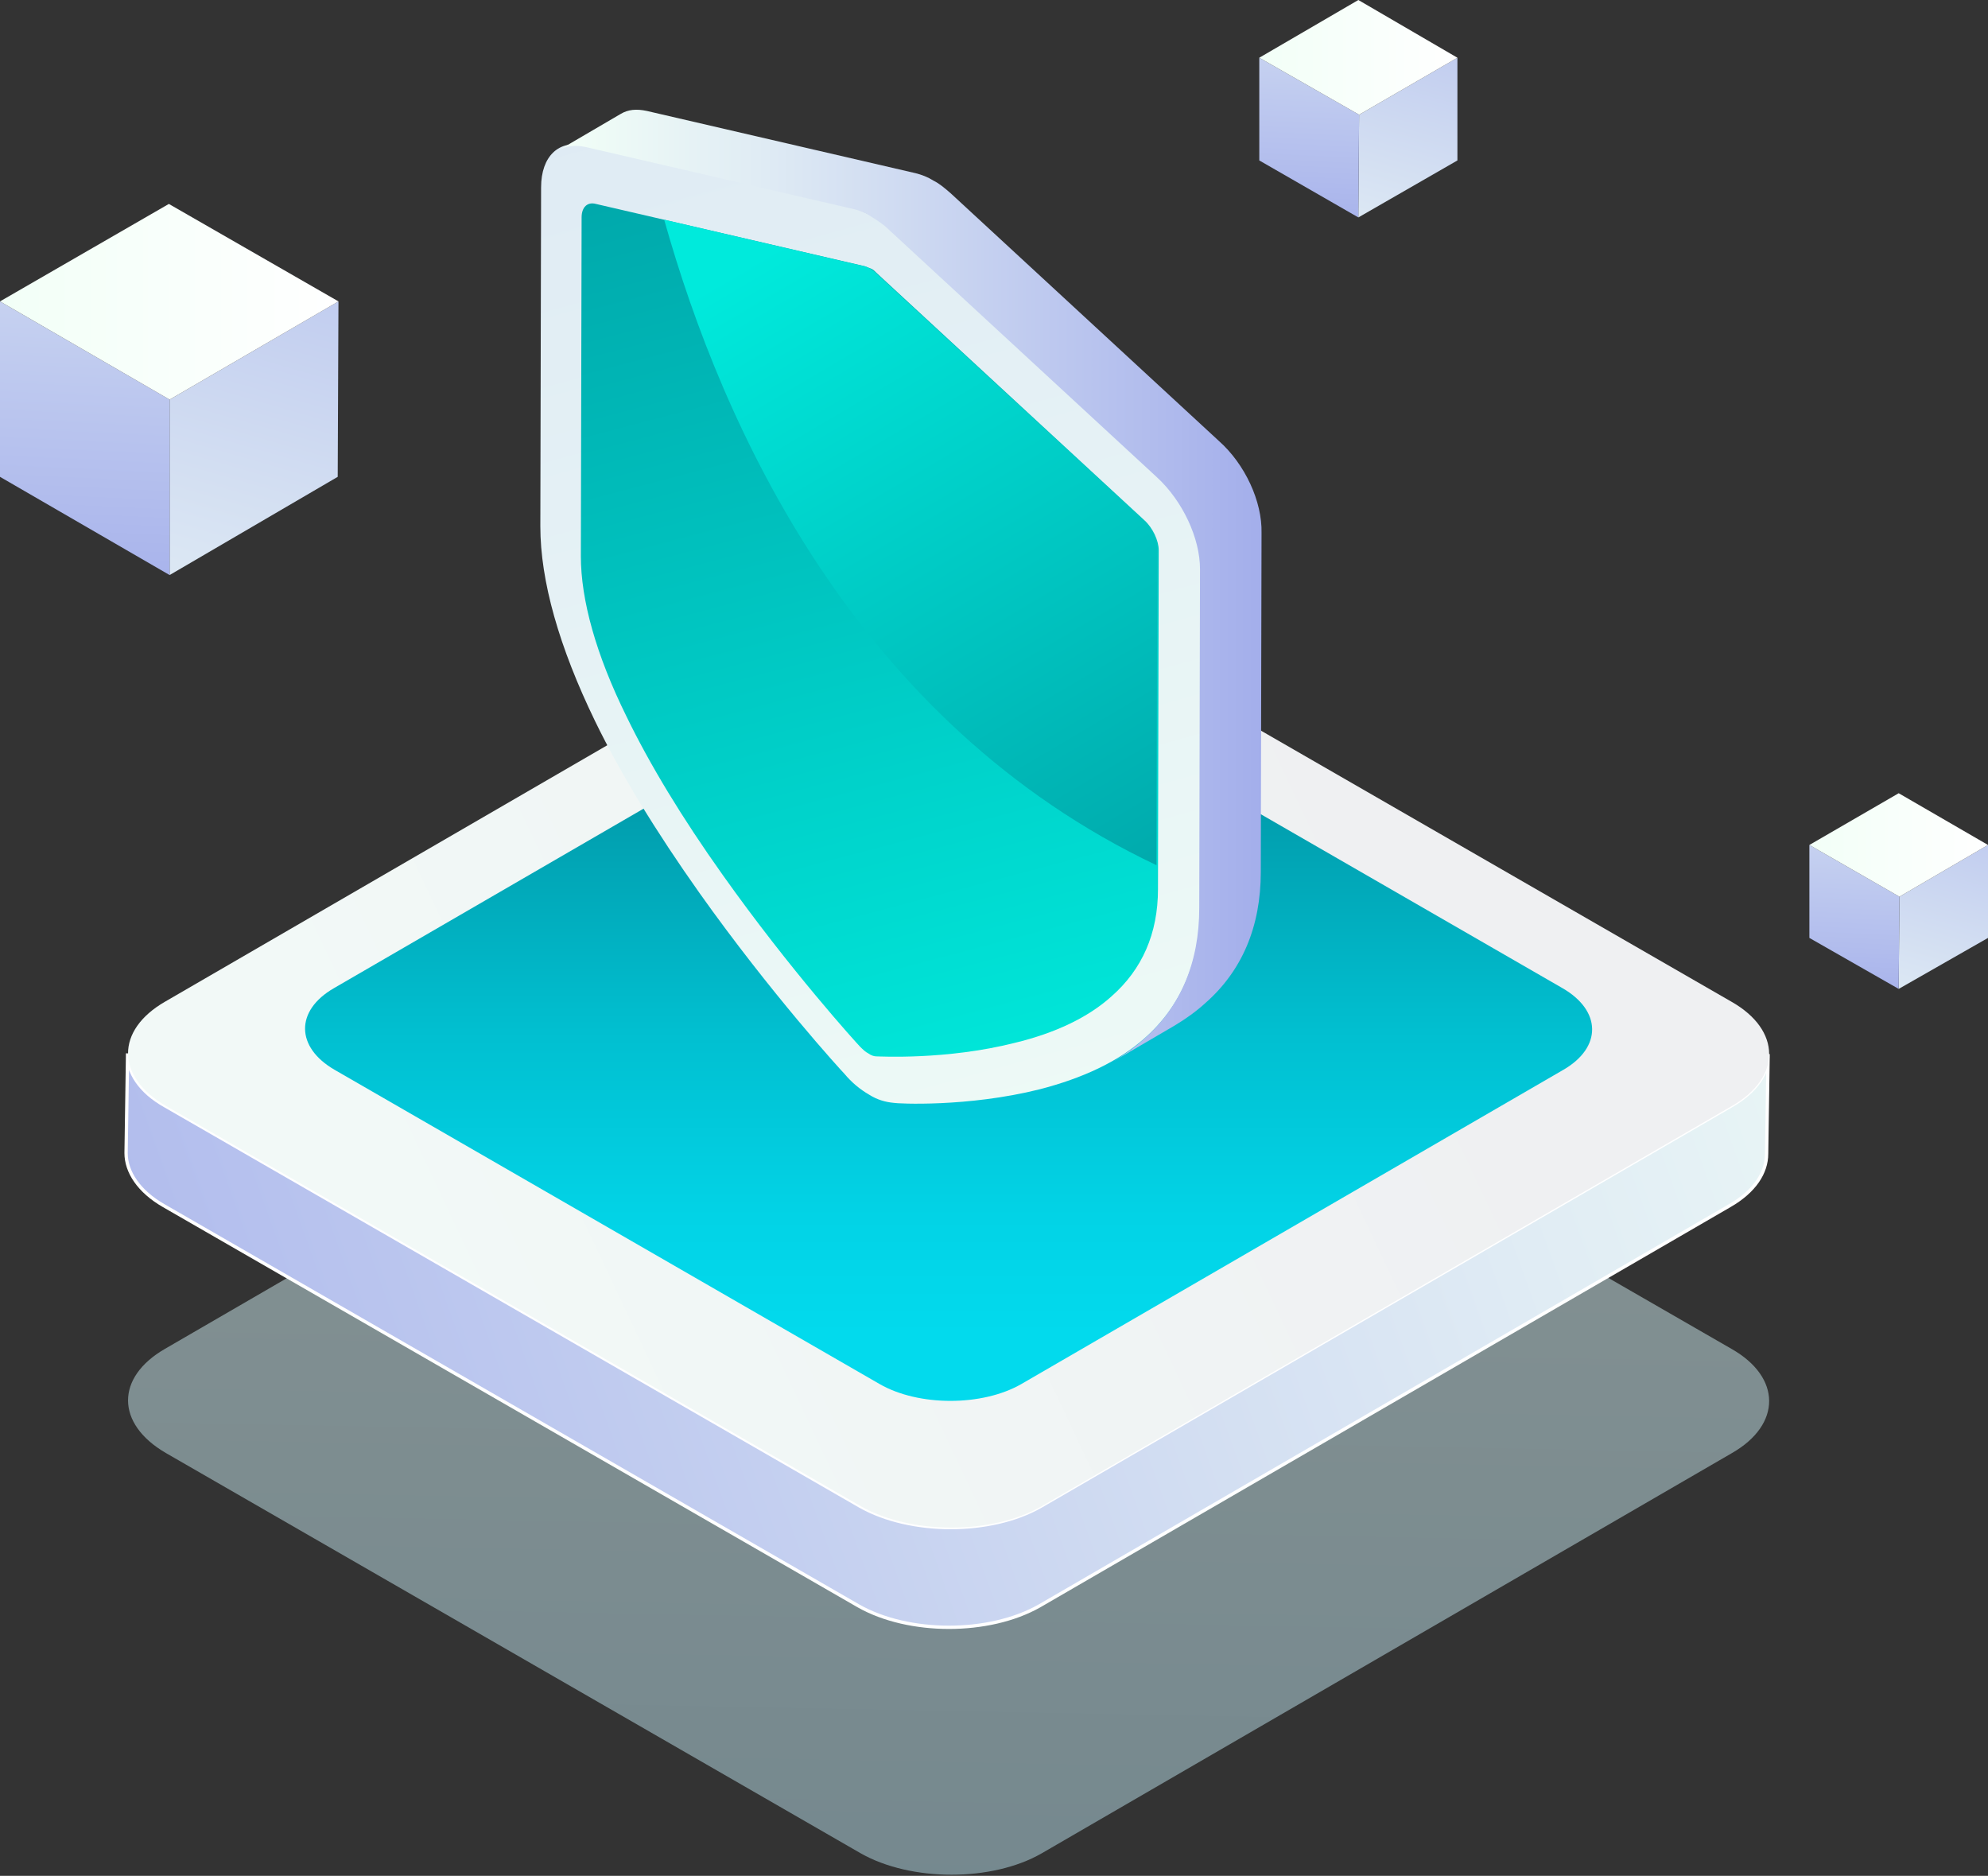<svg width="301" height="284" viewBox="0 0 301 284" fill="none" xmlns="http://www.w3.org/2000/svg">
<rect x="0" y="0" width="301" height="284" fill="#333333" stroke="none"/>
<path opacity="0.5" d="M262.139 204.203C269.752 208.516 269.752 215.667 262.253 219.981L157.715 280.595C150.216 284.908 137.944 284.908 130.331 280.595L25.112 219.981C17.499 215.554 17.499 208.516 24.998 204.203L129.536 143.589C137.035 139.276 149.307 139.276 156.92 143.589L262.139 204.203Z" fill="url(#paint0_linear)"/>
<path d="M262.139 167.426L157.602 228.04C150.102 232.353 137.831 232.353 130.217 228.04L24.998 167.426C21.135 165.269 19.317 162.318 19.317 159.48L19.09 174.577C19.09 177.415 21.021 180.366 24.771 182.523L129.99 243.137C137.603 247.45 149.761 247.45 157.374 243.137L261.912 182.523C265.662 180.366 267.48 177.528 267.48 174.691L267.707 159.594C267.821 162.432 265.889 165.269 262.139 167.426Z" fill="url(#paint1_linear)"/>
<path d="M262.139 167.426L157.602 228.04C150.102 232.353 137.831 232.353 130.217 228.04L24.998 167.426C21.135 165.269 19.317 162.318 19.317 159.48L19.09 174.577C19.09 177.415 21.021 180.366 24.771 182.523L129.99 243.137C137.603 247.45 149.761 247.45 157.374 243.137L261.912 182.523C265.662 180.366 267.48 177.528 267.48 174.691L267.707 159.594C267.821 162.432 265.889 165.269 262.139 167.426Z" fill="url(#paint2_linear)" stroke="white" stroke-width="0.5" stroke-miterlimit="10"/>
<path d="M262.139 151.648C269.752 155.962 269.752 163.113 262.253 167.426L157.715 228.04C150.216 232.353 137.944 232.353 130.331 228.04L25.112 167.426C17.499 162.999 17.499 155.962 24.998 151.648L129.536 91.034C137.035 86.721 149.307 86.721 156.92 91.034L262.139 151.648Z" fill="url(#paint3_linear)"/>
<path d="M51.246 45.631L51.133 72.192L25.68 87.062V60.5L51.246 45.631Z" fill="url(#paint4_linear)"/>
<path d="M25.68 60.5V87.062L0 72.192V45.631L25.68 60.5Z" fill="url(#paint5_linear)"/>
<path d="M51.246 45.631L25.68 60.5L0 45.631L25.566 30.875L51.246 45.631Z" fill="url(#paint6_linear)"/>
<path d="M220.665 8.74V24.291L205.666 32.918L205.78 17.367L220.665 8.74Z" fill="url(#paint7_linear)"/>
<path d="M205.78 17.367L205.666 32.918L190.667 24.291V8.74L205.78 17.367Z" fill="url(#paint8_linear)"/>
<path d="M220.665 8.74L205.78 17.367L190.667 8.74L205.666 0L220.665 8.74Z" fill="url(#paint9_linear)"/>
<path d="M236.573 149.605C242.482 153.01 242.595 158.572 236.687 161.978L154.647 209.538C148.739 212.943 139.08 212.943 133.172 209.538L50.678 161.978C44.769 158.572 44.656 153.01 50.564 149.605L132.604 102.045C138.512 98.639 148.171 98.639 154.079 102.045L236.573 149.605Z" fill="url(#paint10_linear)"/>
<path d="M301 127.925V142L287.478 149.719L287.592 135.757L301 127.925Z" fill="url(#paint11_linear)"/>
<path d="M287.592 135.757L287.478 149.719L273.957 142V127.925L287.592 135.757Z" fill="url(#paint12_linear)"/>
<path d="M301 127.925L287.592 135.757L273.957 127.925L287.478 120.093L301 127.925Z" fill="url(#paint13_linear)"/>
<path d="M132.035 32.691C132.945 33.258 133.854 33.826 134.649 34.62L175.214 72.078C179.191 75.711 181.804 81.386 181.804 86.04L181.691 137.346C181.691 145.632 178.85 152.329 173.282 157.21C169.305 160.729 163.965 163.226 157.374 164.929C146.466 167.653 135.785 167.086 135.331 166.972C134.081 166.859 132.831 166.518 131.581 165.723C130.217 164.929 128.968 163.907 127.831 162.545C127.377 162.091 116.696 150.4 105.901 135.189C99.311 125.882 93.97 117.142 90.107 109.196C84.653 97.959 81.812 87.97 81.812 79.683L81.926 28.377C81.926 23.61 84.653 21.113 88.516 22.021L129.195 31.442C130.217 31.783 131.126 32.237 132.035 32.691Z" fill="url(#paint14_linear)"/>
<path d="M184.532 66.743L143.966 29.285C143.057 28.491 142.262 27.81 141.353 27.356C140.444 26.788 139.535 26.448 138.626 26.221L97.947 16.799C96.356 16.459 95.106 16.572 93.97 17.253L84.653 22.702C85.675 22.134 87.039 21.907 88.63 22.248L129.308 31.669C130.217 31.896 131.126 32.237 131.922 32.804C132.831 33.372 133.74 33.939 134.535 34.734L175.1 72.192C179.077 75.824 181.691 81.5 181.691 86.153L181.577 137.46C181.577 145.746 178.737 152.443 173.169 157.324C171.805 158.572 170.214 159.707 168.51 160.729L177.827 155.281C179.532 154.259 181.123 153.124 182.486 151.875C188.054 146.994 190.895 140.297 190.895 132.011L191.008 80.705C191.122 75.938 188.508 70.262 184.532 66.743Z" fill="url(#paint15_linear)"/>
<path d="M131.808 40.636C132.149 40.75 132.376 40.977 132.717 41.317L173.282 78.775C174.532 79.91 175.441 81.84 175.441 83.316L175.328 134.622C175.328 141.319 172.941 146.767 168.283 150.854C164.76 154.032 159.761 156.416 153.625 157.891C143.285 160.502 133.172 159.934 132.717 159.934C132.376 159.934 131.922 159.821 131.467 159.48C131.013 159.253 130.672 158.913 130.217 158.459C129.763 158.005 119.65 146.881 109.424 132.465C103.288 123.838 98.402 115.779 94.879 108.515C90.221 99.094 87.948 90.807 87.948 84.224L88.061 32.918C88.061 31.328 88.971 30.534 90.221 30.874L130.899 40.296C131.24 40.409 131.467 40.523 131.808 40.636Z" fill="url(#paint16_linear)"/>
<path d="M132.604 41.317C132.376 41.09 132.036 40.863 131.695 40.636C131.354 40.523 131.126 40.296 130.786 40.296L100.561 33.258C109.424 64.814 129.649 109.423 175.1 130.99L175.214 83.202C175.214 81.613 174.305 79.797 173.055 78.662L132.604 41.317Z" fill="url(#paint17_linear)"/>
<defs>
<linearGradient id="paint0_linear" x1="140.893" y1="354.101" x2="146.884" y2="42.242" gradientUnits="userSpaceOnUse">
<stop stop-color="#A6D5E8"/>
<stop offset="0.106" stop-color="#AFDAEA"/>
<stop offset="0.703" stop-color="#DFF5F3"/>
<stop offset="1" stop-color="#F2FFF7"/>
</linearGradient>
<linearGradient id="paint1_linear" x1="-21.689" y1="240.885" x2="313.403" y2="120.844" gradientUnits="userSpaceOnUse">
<stop stop-color="#A3AEEB"/>
<stop offset="0.154" stop-color="#B1BCED"/>
<stop offset="0.719" stop-color="#E0ECF4"/>
<stop offset="1" stop-color="#F2FFF7"/>
</linearGradient>
<linearGradient id="paint2_linear" x1="-21.689" y1="240.885" x2="313.403" y2="120.844" gradientUnits="userSpaceOnUse">
<stop stop-color="#A3AEEB"/>
<stop offset="0.154" stop-color="#B1BCED"/>
<stop offset="0.719" stop-color="#E0ECF4"/>
<stop offset="1" stop-color="#F2FFF7"/>
</linearGradient>
<linearGradient id="paint3_linear" x1="64.39" y1="196.791" x2="209.621" y2="128.305" gradientUnits="userSpaceOnUse">
<stop stop-color="#F2F9F7"/>
<stop offset="1" stop-color="#EFF0F2"/>
</linearGradient>
<linearGradient id="paint4_linear" x1="59.707" y1="-7.656" x2="18.472" y2="136.106" gradientUnits="userSpaceOnUse">
<stop stop-color="#A3AEEB"/>
<stop offset="0.154" stop-color="#B1BCED"/>
<stop offset="0.719" stop-color="#E0ECF4"/>
<stop offset="1" stop-color="#F2FFF7"/>
</linearGradient>
<linearGradient id="paint5_linear" x1="11.514" y1="94.031" x2="17.2" y2="-24.091" gradientUnits="userSpaceOnUse">
<stop stop-color="#A3AEEB"/>
<stop offset="0.154" stop-color="#B1BCED"/>
<stop offset="0.719" stop-color="#E0ECF4"/>
<stop offset="1" stop-color="#F2FFF7"/>
</linearGradient>
<linearGradient id="paint6_linear" x1="0.032" y1="45.664" x2="51.207" y2="45.664" gradientUnits="userSpaceOnUse">
<stop stop-color="#F2FFF7"/>
<stop offset="1" stop-color="white"/>
</linearGradient>
<linearGradient id="paint7_linear" x1="225.692" y1="-22.607" x2="201.489" y2="61.777" gradientUnits="userSpaceOnUse">
<stop stop-color="#A3AEEB"/>
<stop offset="0.154" stop-color="#B1BCED"/>
<stop offset="0.719" stop-color="#E0ECF4"/>
<stop offset="1" stop-color="#F2FFF7"/>
</linearGradient>
<linearGradient id="paint8_linear" x1="197.404" y1="37.081" x2="200.742" y2="-32.254" gradientUnits="userSpaceOnUse">
<stop stop-color="#A3AEEB"/>
<stop offset="0.154" stop-color="#B1BCED"/>
<stop offset="0.719" stop-color="#E0ECF4"/>
<stop offset="1" stop-color="#F2FFF7"/>
</linearGradient>
<linearGradient id="paint9_linear" x1="190.665" y1="8.691" x2="220.703" y2="8.691" gradientUnits="userSpaceOnUse">
<stop stop-color="#F2FFF7"/>
<stop offset="1" stop-color="white"/>
</linearGradient>
<linearGradient id="paint10_linear" x1="143.626" y1="106.237" x2="143.626" y2="202.287" gradientUnits="userSpaceOnUse">
<stop stop-color="#008B9A"/>
<stop offset="0.195" stop-color="#01A0B0"/>
<stop offset="0.531" stop-color="#01C0D1"/>
<stop offset="0.812" stop-color="#02D3E6"/>
<stop offset="1" stop-color="#02DAED"/>
</linearGradient>
<linearGradient id="paint11_linear" x1="305.5" y1="99.769" x2="283.723" y2="175.691" gradientUnits="userSpaceOnUse">
<stop stop-color="#A3AEEB"/>
<stop offset="0.154" stop-color="#B1BCED"/>
<stop offset="0.719" stop-color="#E0ECF4"/>
<stop offset="1" stop-color="#F2FFF7"/>
</linearGradient>
<linearGradient id="paint12_linear" x1="280.049" y1="153.471" x2="283.052" y2="91.089" gradientUnits="userSpaceOnUse">
<stop stop-color="#A3AEEB"/>
<stop offset="0.154" stop-color="#B1BCED"/>
<stop offset="0.719" stop-color="#E0ECF4"/>
<stop offset="1" stop-color="#F2FFF7"/>
</linearGradient>
<linearGradient id="paint13_linear" x1="273.985" y1="127.928" x2="301.011" y2="127.928" gradientUnits="userSpaceOnUse">
<stop stop-color="#F2FFF7"/>
<stop offset="1" stop-color="white"/>
</linearGradient>
<linearGradient id="paint14_linear" x1="105.3" y1="-10.603" x2="169.874" y2="222.739" gradientUnits="userSpaceOnUse">
<stop stop-color="#DDE9F4"/>
<stop offset="0.137" stop-color="#E0ECF4"/>
<stop offset="1" stop-color="#F2FFF7"/>
</linearGradient>
<linearGradient id="paint15_linear" x1="84.698" y1="88.627" x2="191.165" y2="88.627" gradientUnits="userSpaceOnUse">
<stop stop-color="#F2FFF7"/>
<stop offset="0.281" stop-color="#E0ECF4"/>
<stop offset="0.846" stop-color="#B1BCED"/>
<stop offset="1" stop-color="#A3AEEB"/>
</linearGradient>
<linearGradient id="paint16_linear" x1="153.769" y1="169.345" x2="114.925" y2="22.343" gradientUnits="userSpaceOnUse">
<stop stop-color="#00EADC"/>
<stop offset="1" stop-color="#00A8AB"/>
</linearGradient>
<linearGradient id="paint17_linear" x1="120.956" y1="35.307" x2="178.574" y2="132.916" gradientUnits="userSpaceOnUse">
<stop stop-color="#00EADC"/>
<stop offset="1" stop-color="#00A8AB"/>
</linearGradient>
</defs>
</svg>
